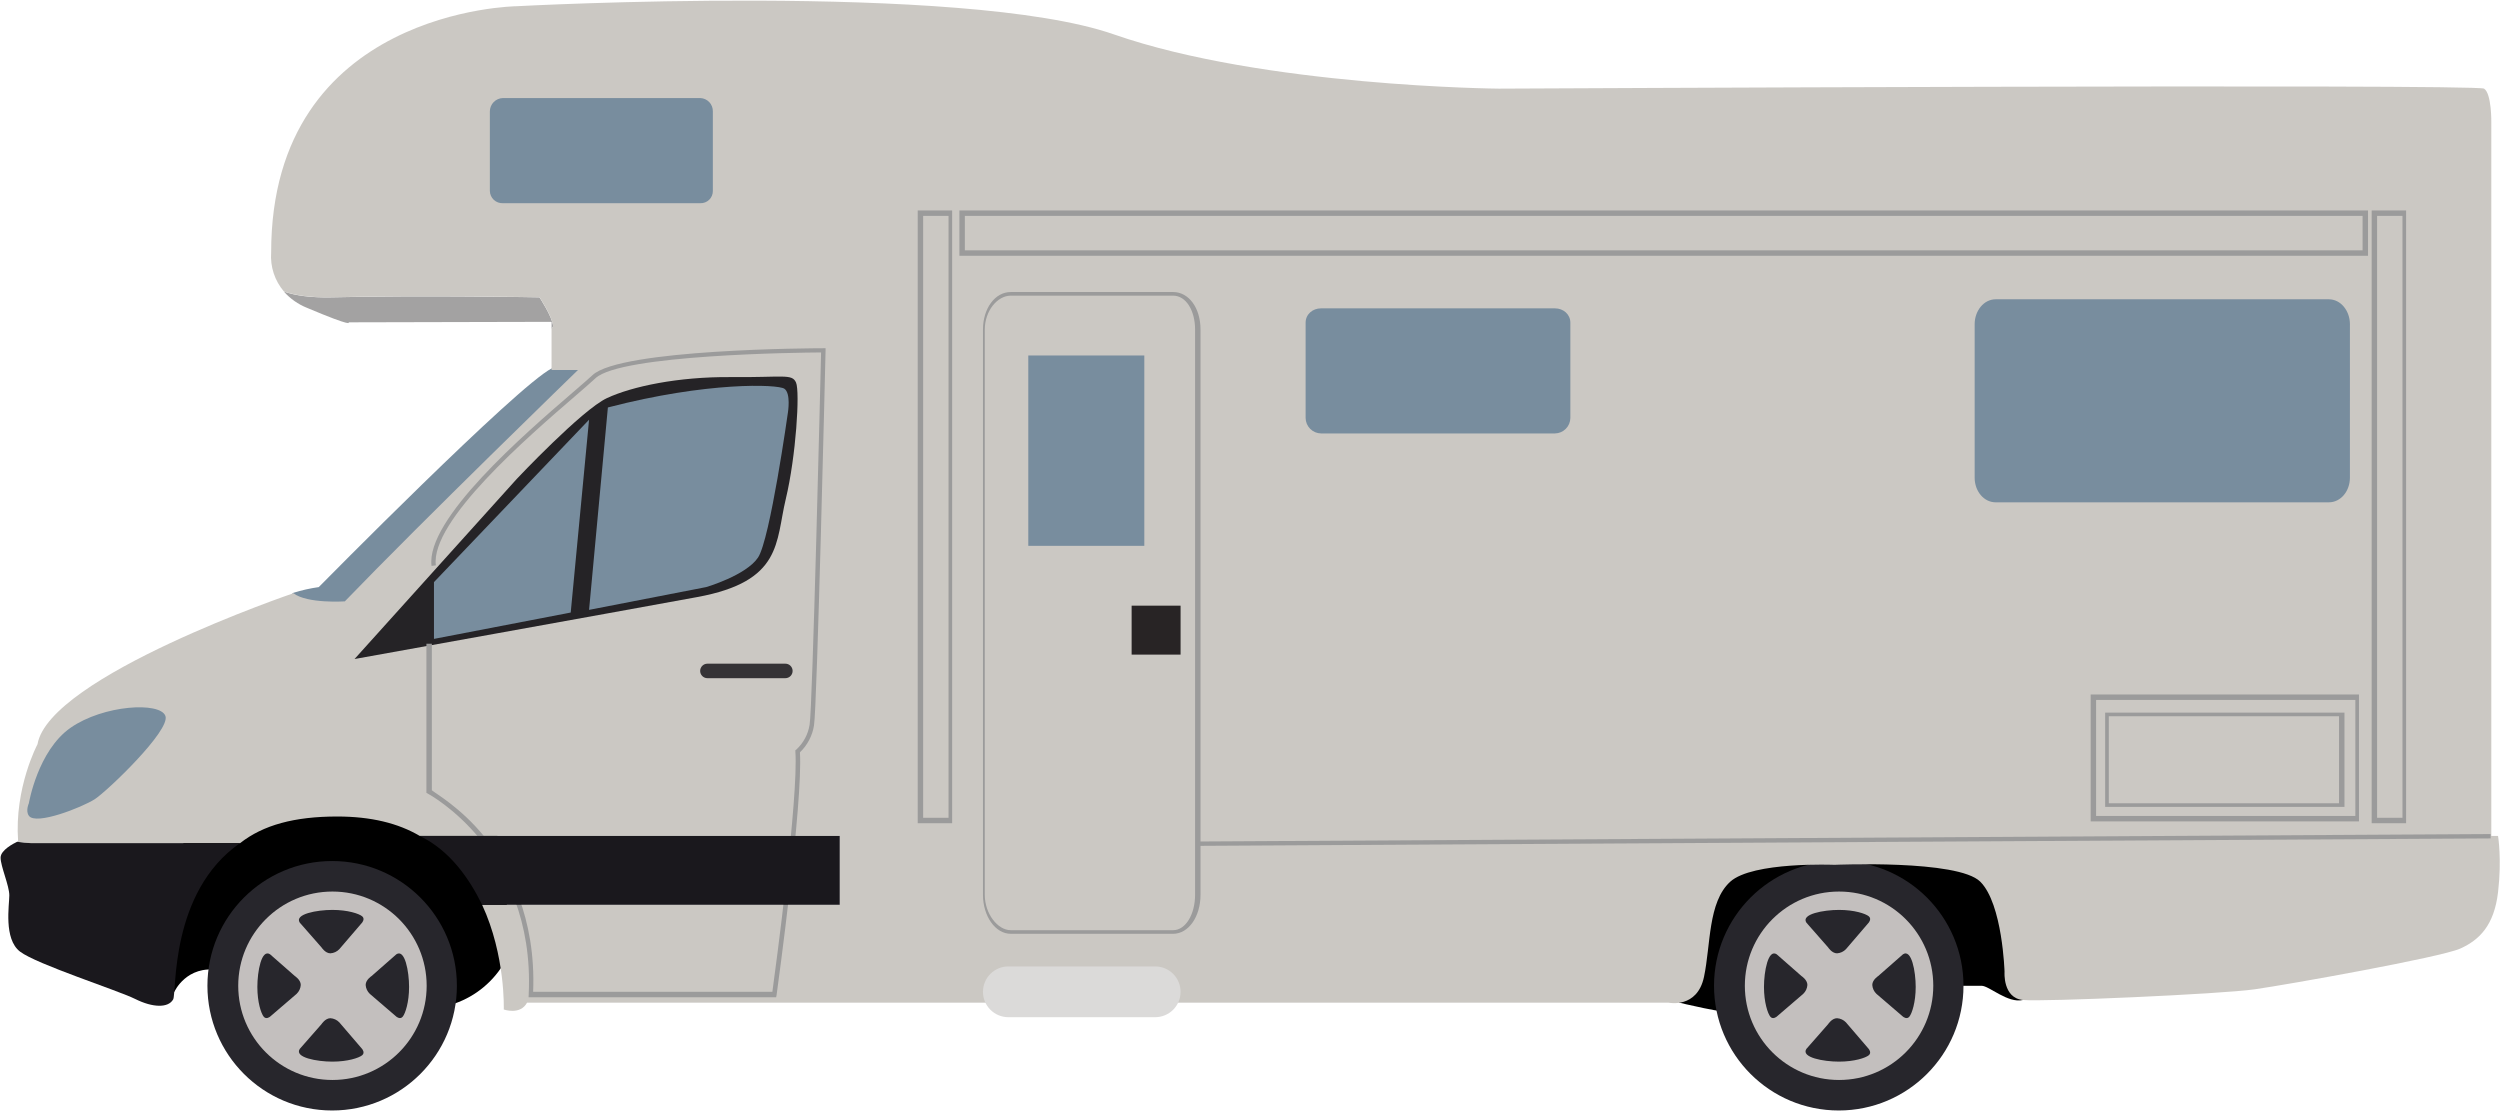 <svg width="1379" height="613" viewBox="0 0 1379 613" fill="none" xmlns="http://www.w3.org/2000/svg">
<path d="M39.82 98.16L43.38 107.44C43.38 107.44 69.3 113.8 75.38 112.91C81.46 112.02 152.69 107.07 152.69 107.07L196.63 98.16H210.26C214.43 98.16 224.72 108 233.06 106C241.4 104 229.44 20 229.44 20L93.44 0L0 70.64L39.82 98.16Z" transform="translate(882.787 445.595)" fill="black"/>
<path d="M19.19 99.27L36.44 117.95C36.44 117.95 43.11 102.89 61.18 105.95C79.25 109.01 186.6 125.7 186.6 125.7C198.746 122.676 209.369 115.318 216.47 105.01C228.03 87.87 210.79 12.24 210.79 12.24L82.25 0L0 72.72L19.19 99.27Z" transform="translate(59.697 429.196)" fill="black"/>
<path d="M68.8 137.6C106.797 137.6 137.6 106.797 137.6 68.8C137.6 30.803 106.797 0 68.8 0C30.803 0 0 30.803 0 68.8C0 106.797 30.803 137.6 68.8 137.6Z" transform="translate(945.457 474.945)" fill="#27262C"/>
<path d="M51.97 103.94C80.672 103.94 103.94 80.672 103.94 51.97C103.94 23.268 80.672 0 51.97 0C23.268 0 0 23.268 0 51.97C0 80.672 23.268 103.94 51.97 103.94Z" transform="translate(962.457 491.775)" fill="#C3BFBE"/>
<path d="M0.47 7L12.47 20.67C12.47 20.67 14.55 23.95 17.39 23.95C19.262 23.832 21.019 23.01 22.31 21.65L34.88 7C34.88 7 36.63 4.92 34.88 3.5C33.13 2.08 27 0 18.48 0C9.96 0 -2.59 2.3 0.47 7Z" transform="translate(995.917 501.906)" fill="#27262C"/>
<path d="M0.471 16.95L12.471 3.28C12.471 3.28 14.551 0 17.391 0C19.262 0.119 21.019 0.941 22.311 2.3L34.881 16.95C34.881 16.95 36.631 19.03 34.881 20.45C33.131 21.87 26.991 23.95 18.471 23.95C9.951 23.95 -2.589 21.65 0.471 16.95Z" transform="translate(995.916 561.646)" fill="#27262C"/>
<path d="M16.95 0.47L3.28 12.47C3.28 12.47 0 14.55 0 17.39C0.117 19.262 0.939 21.02 2.3 22.31L16.95 34.89C16.95 34.89 19.03 36.64 20.45 34.89C21.87 33.14 23.95 27 23.95 18.48C23.95 9.96 21.65 -2.59 16.95 0.47Z" transform="translate(1032.75 525.905)" fill="#27262C"/>
<path d="M7 0.47L20.67 12.47C20.67 12.47 23.95 14.55 23.95 17.39C23.833 19.262 23.011 21.02 21.65 22.31L7 34.89C7 34.89 4.92 36.64 3.5 34.89C2.08 33.14 0 27 0 18.48C0 9.96 2.3 -2.59 7 0.47Z" transform="translate(973.008 525.905)" fill="#27262C"/>
<path d="M1.127 136.582L7.467 131.282C12.042 129.86 16.724 128.811 21.467 128.142C21.467 128.142 130.937 17.062 150.027 7.472C169.117 -2.118 175.707 0.262 175.707 0.262L112.957 109.942C112.957 109.942 -13.153 170.072 1.127 136.582Z" transform="translate(154.36 195.704)" fill="#788D9E"/>
<path d="M140.98 3.17C140.98 3.17 76.87 1.94 26.3 3.17C14.83 3.44 6.3 2.17 0 0C3.491 3.924 7.846 6.984 12.72 8.94C39.18 20.11 35.65 16.94 35.65 16.94L147.65 16.67V20.83C147.65 20.11 148.55 19.51 148.51 19.07C148.07 13.88 140.98 3.17 140.98 3.17Z" transform="translate(156.598 160.855)" fill="#A3A2A2"/>
<path d="M1368.41 460.74H1364.7V67.27C1364.7 67.27 1364.95 51.27 1360.7 48.55C1356.45 45.83 817.22 48.55 817.22 48.55C817.22 48.55 687.73 47.48 604.84 18.6C521.95 -10.28 275.38 3.09 275.38 3.09C275.38 3.09 140.06 4.69 140.06 138.92C139.483 146.75 142.02 154.491 147.12 160.46C153.44 162.61 161.95 163.9 173.42 163.63C223.99 162.43 288.09 163.63 288.09 163.63C288.09 163.63 295.19 174.34 295.59 179.52C295.59 179.95 294.73 180.52 294.73 181.28V203.74H309.31C309.31 203.74 224.01 286.45 180.7 331.37C180.7 331.37 159.84 332.75 152.36 326.87C152.36 326.87 17.6 372.75 11.18 410.18C11.18 410.18 -1.65 434.18 0.48 463.6C0.352 463.768 0.188 463.904 0 464C2.62 464.453 5.271 464.701 7.93 464.74H122.93C135.63 454.74 152.93 450.04 176.46 450.04C195.2 450.04 210.12 453.74 222.01 460.74H453.7V498.74H256.42C269.42 526.74 268.37 556.49 268.37 556.49C268.37 556.49 277.46 559.74 281.2 552.74H910.9C910.9 552.74 926.68 556.14 930.42 538.49C934.16 520.84 932.56 497.27 944.86 486.04C957.16 474.81 1002.36 476.69 1002.36 476.69C1002.36 476.69 1070.53 473.69 1082.83 486.01C1095.13 498.33 1096.2 535.74 1096.2 535.74C1096.2 535.74 1095.13 550.18 1106.36 551.25C1117.59 552.32 1215.46 548.04 1234.17 545.36C1252.88 542.68 1336.85 527.71 1347.55 522.9C1358.25 518.09 1366.26 510 1368.41 491.82C1370.56 473.64 1368.41 460.74 1368.41 460.74Z" transform="translate(9.508 0.345)" fill="#CBC8C3"/>
<path d="M17.07 0.77C14.41 0.722 11.759 0.465 9.14 0C7.19 0.94 0 4.6 0 8.76C0 13.57 4.81 24.22 4.81 29.57C4.81 34.92 1.6 53.57 10.69 60.57C19.78 67.57 64.69 81.95 74.33 86.76C83.97 91.57 92.51 91.76 95.19 86.95C97.19 83.32 93.19 27.77 132.04 0.77H17.04H17.07Z" transform="translate(0.327 464.315)" fill="#1A181D"/>
<path d="M64 0H0V105H64V0Z" transform="translate(567.207 196.085)" fill="#788D9E"/>
<path d="M146.03 60.48C145.999 62.73 145.091 64.879 143.5 66.47C141.909 68.061 139.76 68.969 137.51 69H8.51C6.261 68.969 4.113 68.061 2.523 66.469C0.934 64.878 0.028 62.729 0 60.48V7.89C0 3.27 3.89 0 8.51 0H137.51C142.13 0 146.03 3.27 146.03 7.89V60.48Z" transform="translate(720.178 170.085)" fill="#788D9E"/>
<path d="M206.99 98.43C206.99 105.8 201.99 112 195.34 112H11.62C5.01 112 0 105.8 0 98.43V13.75C0 6.38 5 0 11.63 0H195.35C201.96 0 207 6.38 207 13.75L206.99 98.43Z" transform="translate(1089.22 165.085)" fill="#788D9E"/>
<path d="M104.91 354H15.31C6.78 354 0 344.23 0 332.5V20.69C0 9.05 6.64 0 15.31 0H104.91C113.46 0 120 8.66 120 20.69V332.5C120 344.63 113.32 354 104.91 354ZM15.31 2C7.96 2 1 10.38 1 20.69V332.5C1 342.93 8.09 352 15.31 352H104.91C111.85 352 117 343.11 117 332.5V20.69C117 10.2 112 2 104.91 2H15.31Z" transform="translate(542.207 161.085)" fill="#9B9B9B"/>
<path d="M27 0H0V27H27V0Z" transform="translate(624.207 334.085)" fill="#282425"/>
<path d="M148 70H0V0H148V70ZM3 67H146V3H3V67Z" transform="translate(1153.21 383.085)" fill="#9B9B9B"/>
<path d="M132 52H0V0H132V52ZM2 50H129V2H2V50Z" transform="translate(1161.21 393.085)" fill="#9B9B9B"/>
<path d="M777 25H0V0H777V25ZM3 22H774V3H3V22Z" transform="translate(529.207 116.085)" fill="#9B9B9B"/>
<path d="M0 155.803L89.47 56.483C89.47 56.483 125.47 18.283 139.26 11.873C153.05 5.463 178.45 0.043 207.53 0.293C236.61 0.543 241.3 -1.707 243.53 3.293C245.76 8.293 243.53 43.963 237.86 67.623C232.19 91.283 236.13 112.973 189.06 121.623C141.99 130.273 0 155.803 0 155.803Z" transform="translate(195.558 207.712)" fill="#252326"/>
<path d="M85.55 0L75.43 106.36L0 120.9V89.58L85.55 0Z" transform="translate(239.377 231.515)" fill="#788D9E"/>
<path d="M10.38 11.941L0 123.591L64.6 111.021C64.6 111.021 86.54 104.611 93.19 94.751C99.84 84.891 109.7 14.651 109.7 14.651C109.7 14.651 111.42 4.051 107.7 1.591C103.98 -0.869 65.34 -2.359 10.38 11.941Z" transform="translate(324.928 212.814)" fill="#788D9E"/>
<path d="M19 338H0V0H19V338ZM3 335H17V3H3V335Z" transform="translate(1308.21 116.085)" fill="#9B9B9B"/>
<path d="M19 338H0V0H19V338ZM3 335H17V3H3V335Z" transform="translate(506.207 116.085)" fill="#9B9B9B"/>
<path d="M712.88 0H0V2.41H712.88V0Z" transform="translate(660.962 464.17) rotate(-0.33)" fill="#9B9B9B"/>
<path d="M192.92 358H56.36L56.42 356.56C58.42 315.5 43.12 287.47 29.99 271.25C15.77 253.7 0.87 245.72 0.72 245.64L0 245.26V163H3V243.82C5 245.56 19.06 253.47 32.08 269.53C45.35 285.9 60.5 314 58.88 355H190.83C192.35 344 205.33 247.64 203.51 222.34V221.76L204.02 221.39C207.967 217.769 210.562 212.913 211.38 207.62C212.97 198.46 217.3 19.08 217.7 2.32C205.49 2.4 107.2 3.49 93.29 16.52C90.88 18.78 87 22.12 82.09 26.36C56.09 48.75 2.09 95.36 5.21 119.76L2.83 120.07C-0.46 94.37 54.24 47.21 80.53 24.54C85.42 20.33 89.28 17.04 91.66 14.81C107.11 0.34 214.39 0 218.95 0H220.18V1.19C219.99 9.19 215.49 198.33 213.8 208.07C212.904 213.729 210.179 218.938 206.04 222.9C207.73 250.78 193.75 352.44 193.16 356.78L192.92 358Z" transform="translate(235.207 192.085)" fill="#9B9B9B"/>
<path d="M231.76 0H0C16.88 8 27.64 24 34.49 38H231.76V0Z" transform="translate(231.447 461.085)" fill="#1A181D"/>
<path d="M0.855 52.944C0.855 52.944 5.745 23.944 23.855 11.304C41.965 -1.336 73.285 -3.176 76.185 4.784C79.085 12.744 43.955 46.424 37.075 50.784C30.195 55.144 4.735 65.284 0.865 59.834C-1.075 57.134 0.855 52.944 0.855 52.944Z" transform="translate(15.062 390.141)" fill="#788D9E"/>
<path d="M68.8 137.6C106.797 137.6 137.6 106.797 137.6 68.8C137.6 30.803 106.797 0 68.8 0C30.803 0 0 30.803 0 68.8C0 106.797 30.803 137.6 68.8 137.6Z" transform="translate(114.417 474.945)" fill="#27262C"/>
<path d="M51.97 103.94C80.672 103.94 103.94 80.672 103.94 51.97C103.94 23.268 80.672 0 51.97 0C23.268 0 0 23.268 0 51.97C0 80.672 23.268 103.94 51.97 103.94Z" transform="translate(131.407 491.775)" fill="#C3BFBE"/>
<path d="M0.471 7L12.471 20.67C12.471 20.67 14.551 23.95 17.391 23.95C19.262 23.832 21.02 23.01 22.311 21.65L34.881 7C34.881 7 36.631 4.92 34.881 3.5C33.131 2.08 26.991 0 18.471 0C9.951 0 -2.589 2.3 0.471 7Z" transform="translate(164.866 501.906)" fill="#27262C"/>
<path d="M0.471 16.95L12.471 3.28C12.471 3.28 14.551 0 17.391 0C19.262 0.119 21.019 0.941 22.311 2.3L34.881 16.95C34.881 16.95 36.631 19.03 34.881 20.45C33.131 21.87 26.991 23.95 18.471 23.95C9.951 23.95 -2.589 21.65 0.471 16.95Z" transform="translate(164.866 561.646)" fill="#27262C"/>
<path d="M16.95 0.47L3.28 12.47C3.28 12.47 0 14.55 0 17.39C0.117 19.262 0.939 21.02 2.3 22.31L16.95 34.89C16.95 34.89 19.03 36.64 20.45 34.89C21.87 33.14 23.95 27 23.95 18.48C23.95 9.96 21.65 -2.59 16.95 0.47Z" transform="translate(201.697 525.905)" fill="#27262C"/>
<path d="M7 0.47L20.67 12.47C20.67 12.47 23.95 14.55 23.95 17.39C23.832 19.262 23.01 21.019 21.65 22.31L7 34.89C7 34.89 4.92 36.64 3.5 34.89C2.08 33.14 0 27 0 18.48C0 9.96 2.25 -2.59 7 0.47Z" transform="translate(141.957 525.905)" fill="#27262C"/>
<path d="M51 4C51 5.061 50.578 6.078 49.828 6.828C49.078 7.579 48.061 8 47 8H4C2.939 8 1.922 7.579 1.172 6.828C0.421 6.078 0 5.061 0 4C0 2.939 0.421 1.922 1.172 1.172C1.922 0.421 2.939 0 4 0H47C48.061 0 49.078 0.421 49.828 1.172C50.578 1.922 51 2.939 51 4Z" transform="translate(386.207 366.085)" fill="#353336"/>
<path d="M123 51.27C123.007 52.171 122.832 53.064 122.485 53.896C122.138 54.728 121.627 55.481 120.981 56.109C120.335 56.738 119.569 57.23 118.729 57.555C117.888 57.88 116.991 58.031 116.09 58H7.15C6.236 58.036 5.325 57.89 4.469 57.57C3.612 57.249 2.829 56.762 2.163 56.135C1.497 55.509 0.963 54.756 0.592 53.92C0.22 53.085 0.019 52.184 0 51.27V7.34C0.014 5.43 0.767 3.6 2.099 2.232C3.432 0.864 5.241 0.064 7.15 0H116.09C117.973 0.076 119.752 0.887 121.044 2.259C122.336 3.631 123.038 5.456 123 7.34V51.27Z" transform="translate(270.207 54.085)" fill="#788D9E"/>
<path d="M109 14C109 17.713 107.525 21.274 104.899 23.899C102.274 26.525 98.713 28 95 28H14C10.287 28 6.726 26.525 4.101 23.899C1.475 21.274 0 17.713 0 14V14C0 10.287 1.475 6.726 4.101 4.101C6.726 1.475 10.287 0 14 0H95C98.713 0 102.274 1.475 104.899 4.101C107.525 6.726 109 10.287 109 14V14Z" transform="translate(542.207 533.085)" fill="#DBDAD9"/>
</svg>

